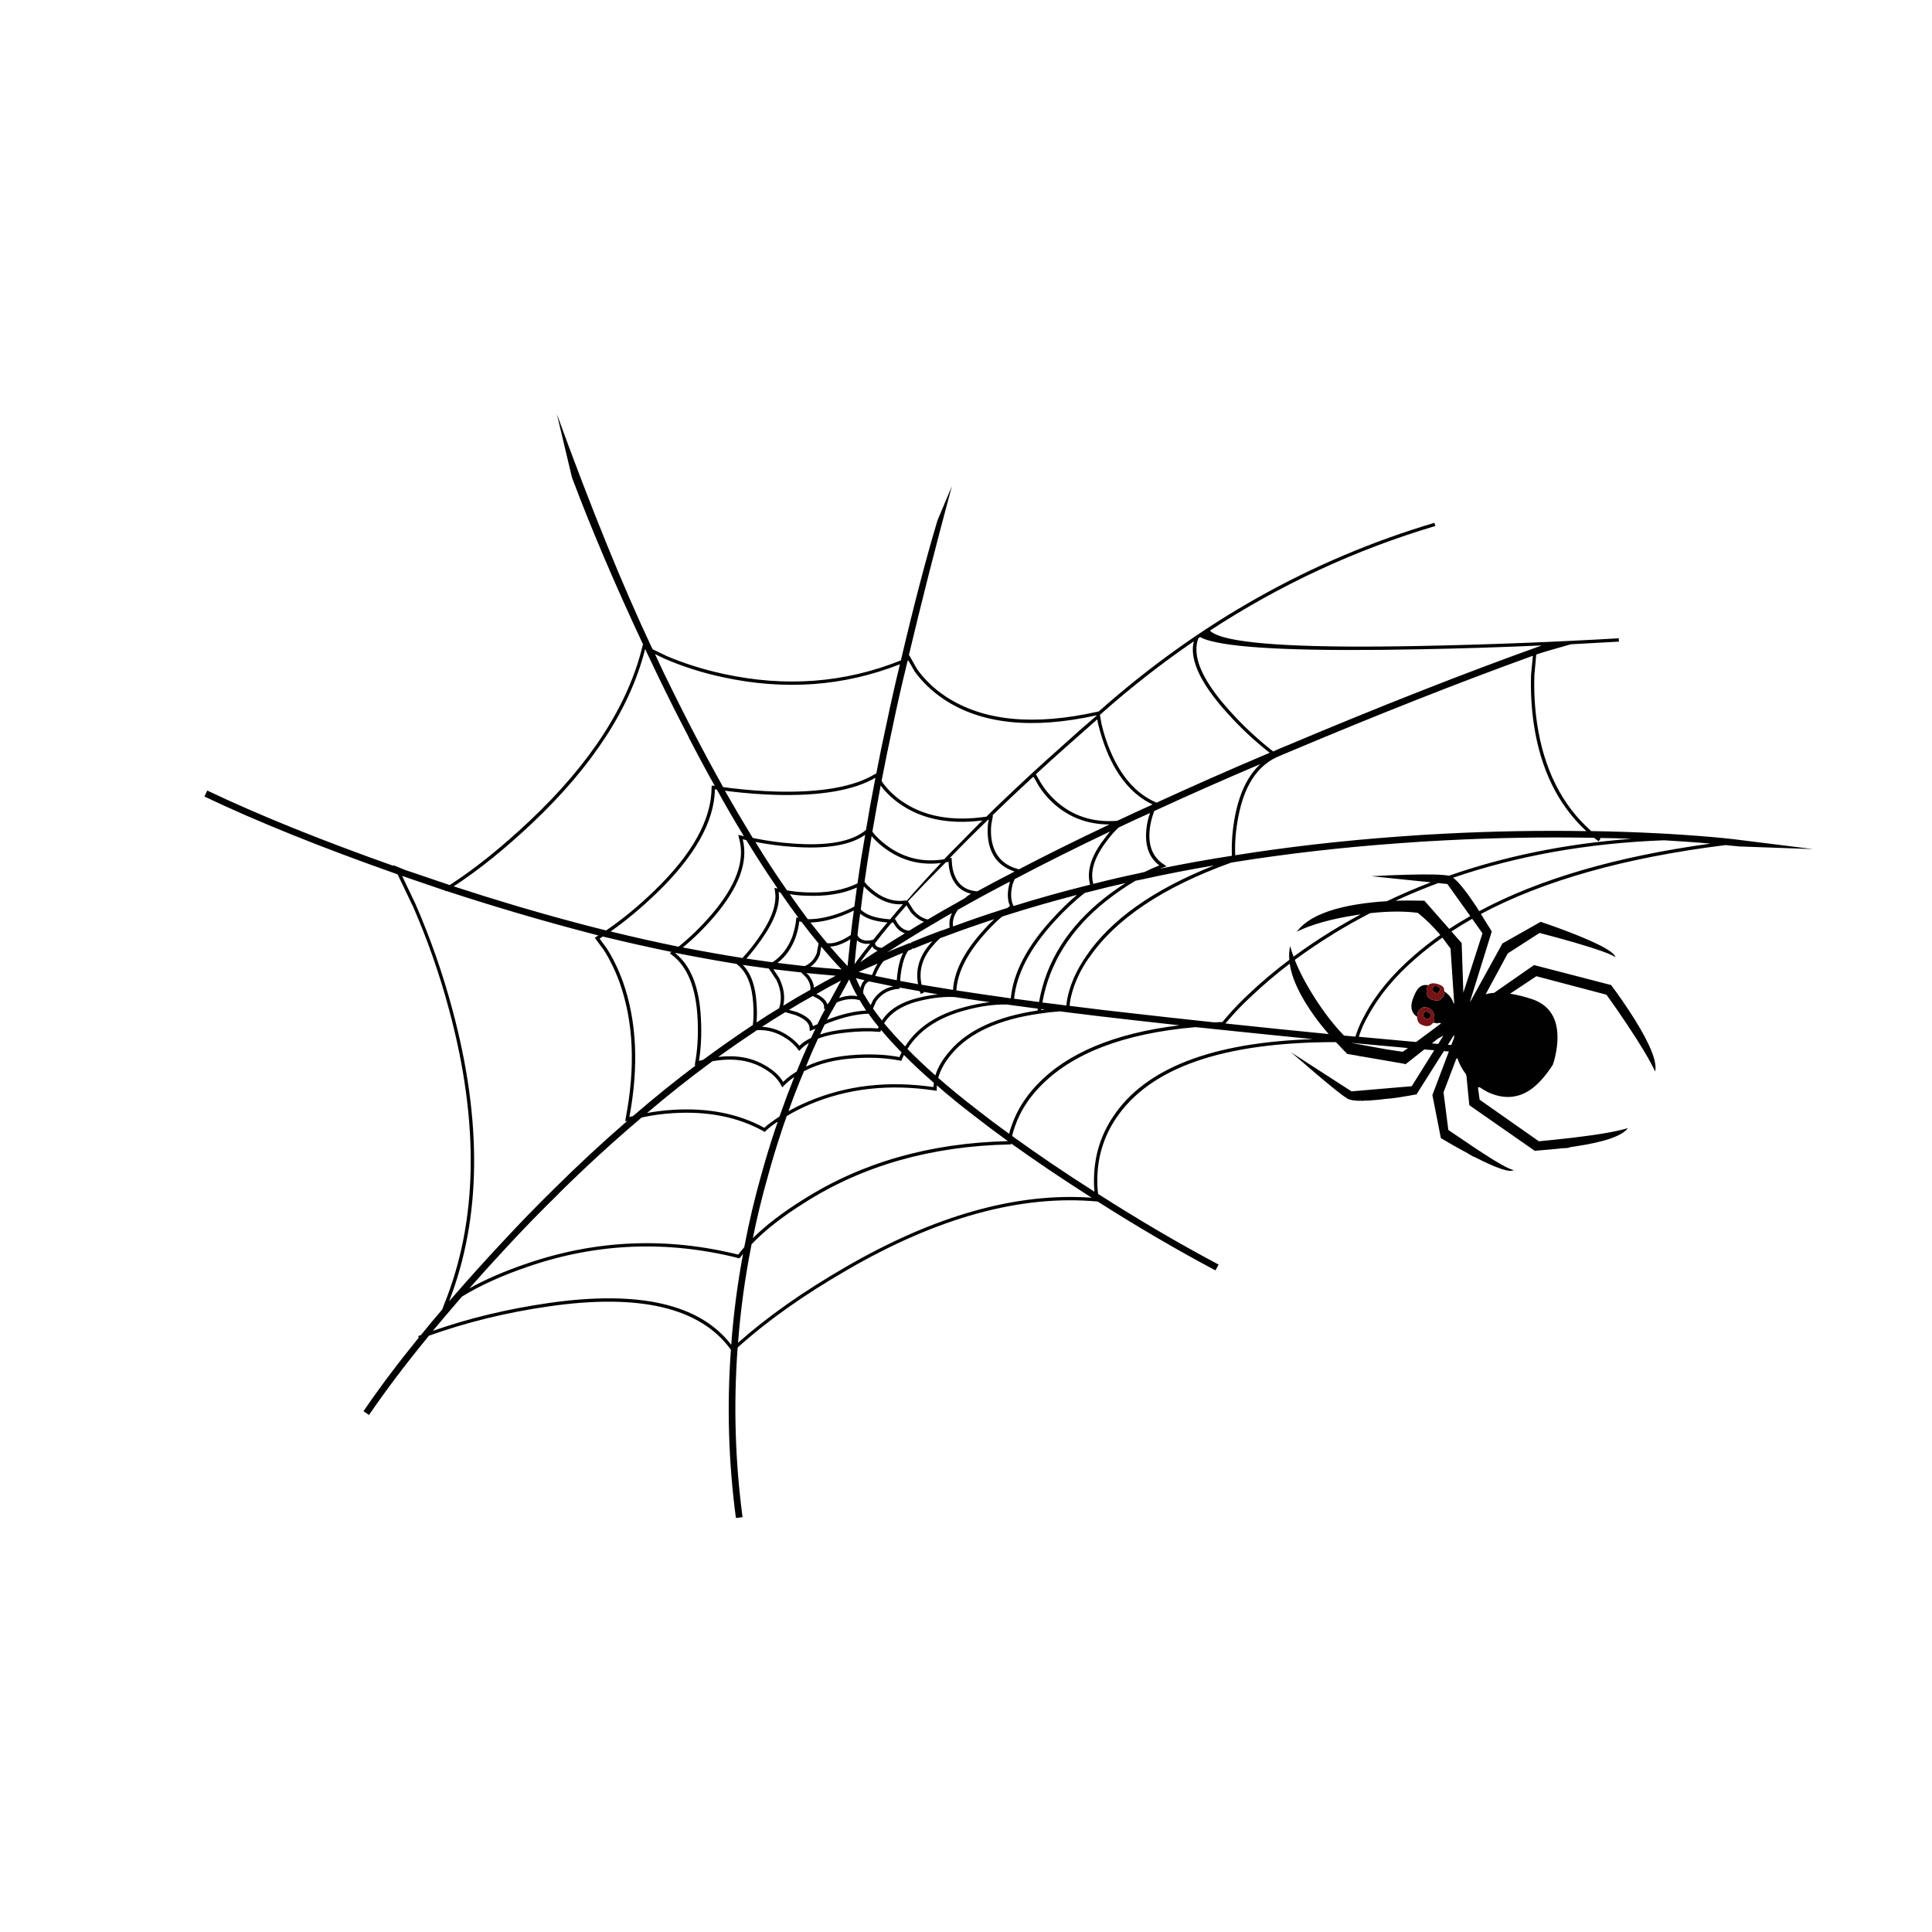 <?xml version="1.0" encoding="utf-8"?>
<!-- Generator: Adobe Illustrator 16.0.0, SVG Export Plug-In . SVG Version: 6.00 Build 0)  -->
<!DOCTYPE svg PUBLIC "-//W3C//DTD SVG 1.1//EN" "http://www.w3.org/Graphics/SVG/1.1/DTD/svg11.dtd">
<svg version="1.1" id="Layer_1" xmlns="http://www.w3.org/2000/svg" xmlns:xlink="http://www.w3.org/1999/xlink" x="0px" y="0px"
	 width="300px" height="300px" viewBox="0 0 300 300" enable-background="new 0 0 300 300" xml:space="preserve">
<g>
	<path fill-rule="evenodd" clip-rule="evenodd" fill="#010101" d="M222.525,158.822c0.053-0.12,0.121-0.249,0.207-0.387
		l-0.025-0.698c-0.053-0.551-0.311-0.938-0.775-1.163c-0.482-0.205-0.861-0.224-1.137-0.051c-0.258,0.138-0.482,0.396-0.672,0.775
		c-0.035,0.207-0.061,0.404-0.078,0.594c-0.293-0.207-0.498-0.422-0.619-0.646c-0.361-0.569-0.354-1.335,0.025-2.3
		c0.379-1.033,0.811-1.653,1.293-1.86c0.275-0.138,0.619-0.173,1.033-0.103c-0.07,0.086-0.121,0.189-0.156,0.31
		c-0.137,0.396-0.146,0.774-0.025,1.137c0.086,0.396,0.318,0.654,0.697,0.774c0.449,0.139,0.793,0.189,1.035,0.156
		c0.291-0.069,0.559-0.303,0.801-0.698c0.086-0.206,0.137-0.431,0.154-0.672l-0.025-0.052c0.758,0.5,1.24,1.119,1.445,1.86
		l0.104,0.026l-0.568-8.526l-1.266-1.706c-1.457,1.019-2.826,2.087-4.107,3.204c-3.273,2.825-5.762,5.831-7.467,9.018
		c-0.551,0.965-0.973,1.894-1.268,2.79v0.025c-0.051,0.121-0.094,0.241-0.129,0.362c3.004,0.282,5.967,0.554,8.889,0.813
		l3.875-2.881c-0.051-0.017-0.094-0.033-0.129-0.051c-0.051-0.035-0.104-0.043-0.154-0.026c-0.086,0-0.182,0.009-0.285,0.026
		c-0.051,0.018-0.104,0.043-0.154,0.077c-0.018-0.052-0.018-0.087,0-0.104C222.871,158.849,222.699,158.84,222.525,158.822z
		 M210.537,162c-0.229-0.023-0.457-0.045-0.684-0.064l0.012,0.014c1.689,0.31,3.523,0.646,5.504,1.008l2.455,0.361l0.801-0.581
		C215.961,162.497,213.266,162.252,210.537,162z M194.234,154.766c-1.172,1.086-2.205,2.146-3.101,3.179l-0.853,0.981
		c5.477,0.585,10.82,1.132,16.031,1.641c-0.771-0.889-1.482-1.779-2.131-2.674c-2.264-3.129-3.568-5.879-3.914-8.255
		C198.111,151.278,196.1,152.988,194.234,154.766z M206.973,145.052h0.025c-2.088,1.283-4.068,2.617-5.943,4.004
		c0.713,1.809,1.729,3.747,3.049,5.813c1.465,2.309,2.994,4.284,4.586,5.931c0.59,0.056,1.18,0.111,1.771,0.167
		c0.051-0.172,0.111-0.344,0.18-0.517c0.311-0.93,0.75-1.894,1.318-2.894l-0.025,0.025c1.738-3.238,4.271-6.295,7.596-9.172
		c1.285-1.123,2.658-2.2,4.121-3.229c-1.088-1.299-2.254-2.445-3.502-3.436c-2.115-0.273-4.582-0.256-7.402,0.052
		C210.783,142.813,208.857,143.898,206.973,145.052z M191.779,126.682c0.707-3.6,2.016-6.279,3.928-8.036
		c-5.753,2.446-11.188,4.849-16.303,7.208c-0.069,0.017-0.129,0.043-0.182,0.078l-0.025,0.104c-0.327,0.878-0.543,1.731-0.646,2.558
		c-0.326,2.618,0.396,4.496,2.171,5.632l0.413,0.285l-0.465,0.181c-0.189,0.051-0.379,0.121-0.568,0.207
		c3.651-0.758,7.381-1.43,11.188-2.016C191.203,130.919,191.366,128.852,191.779,126.682z M197.696,116.683
		c0.638-0.293,1.284-0.569,1.938-0.827c14.623-6.167,27.877-11.377,39.764-15.631c-6.184,0.276-12.445,0.474-18.783,0.594
		c-17.26,0.345-28.138-0.086-32.633-1.292c-0.695-0.181-1.237-0.384-1.629-0.607c-0.09,0.061-0.18,0.121-0.271,0.181
		c-0.228,0.597-0.327,1.238-0.298,1.925c0.068,2.48,1.775,5.581,5.116,9.301C193.02,112.686,195.285,114.805,197.696,116.683z
		 M225.639,136.292c0.797,0.586,1.955,2.016,3.477,4.29l0.568,0.904c9.297-4.981,21.268-8.478,35.914-10.49
		c-1.328-0.12-2.773-0.232-4.342-0.335c-0.93-0.069-1.895-0.129-2.893-0.181C246.568,130.925,235.66,132.863,225.639,136.292z
		 M212.967,136.061c1.705-0.104,3.514-0.181,5.426-0.232c3.465-0.096,5.66-0.044,6.588,0.155c8.762-3.06,18.211-4.973,28.344-5.736
		c-1.637-0.069-3.281-0.112-4.936-0.129c0.053,0.034,0.104,0.068,0.156,0.103l-0.311,0.414c-0.242-0.173-0.475-0.354-0.697-0.543
		c-0.088,0-0.164,0-0.232,0c-7.512-0.137-15.107-0.008-22.789,0.388c-2.498,0.121-4.961,0.275-7.389,0.465
		c-8.803,0.638-17.295,1.611-25.477,2.92c-0.189,0.035-0.37,0.069-0.543,0.103c-10.576,3.824-17.914,8.75-22.013,14.779h-0.025
		c-1.31,1.895-2.206,3.806-2.688,5.736c-0.172,0.654-0.267,1.223-0.284,1.705c3.203,0.414,6.614,0.818,10.231,1.215h0.026
		c3.393,0.396,6.967,0.792,10.723,1.188c0.482,0.052,0.965,0.104,1.446,0.155c0.017,0,0.034,0,0.052,0
		c0.396-0.017,0.81-0.034,1.24-0.052l0.93-1.085c0.914-1.051,1.955-2.127,3.127-3.229c1.955-1.855,4.064-3.634,6.33-5.335
		c-0.063-0.76-0.02-1.479,0.129-2.158c0.146,0.542,0.324,1.097,0.529,1.667c1.852-1.365,3.803-2.678,5.852-3.94
		c1.504-0.92,3.031-1.799,4.588-2.635c-0.277,0.042-0.559,0.085-0.84,0.129c-3.756,0.586-6.787,1.438-9.096,2.558
		c1.774-2.36,5.607-3.867,11.498-4.521c0.811-0.091,1.643-0.16,2.492-0.207c2.225-1.059,4.498-2.037,6.822-2.933L212.967,136.061z
		 M216.699,139.872c0.65-0.026,1.309-0.039,1.977-0.039l2.506,0.026l3.852,4.379c1.045-0.685,2.135-1.349,3.268-1.989l-3.553-4.974
		l-1.42-0.155C221.072,137.961,218.863,138.878,216.699,139.872z M237.744,104.746v-0.026l0.283-2.894
		c-11.436,4.134-24.096,9.129-37.98,14.985c-0.637,0.258-1.266,0.525-1.885,0.801c-3.015,1.447-4.971,4.504-5.865,9.172
		c-0.414,2.102-0.577,4.108-0.491,6.02c8.112-1.292,16.526-2.256,25.243-2.894c2.445-0.19,4.918-0.344,7.414-0.465
		c7.373-0.378,14.66-0.508,21.859-0.388c-4.393-4.064-7.115-9.62-8.164-16.665C237.797,109.896,237.658,107.347,237.744,104.746z
		 M251.361,99.113l0.025,0.517c-2.48,0.138-4.971,0.275-7.467,0.414c-2.895,0.81-4.713,1.352-5.453,1.627h0.078l-0.283,3.101
		c-0.088,2.566,0.051,5.081,0.412,7.544c1.068,7.148,3.875,12.729,8.424,16.742c0.068,0,0.146,0,0.232,0
		c3.375,0.052,6.727,0.164,10.051,0.336c1.377,0.068,2.695,0.146,3.953,0.232c3.031,0.207,5.623,0.431,7.777,0.672
		c0.361,0.034,4.504,0.551,12.426,1.55l-11.471-0.413c-0.344-0.035-0.697-0.069-1.059-0.104c-0.346-0.034-0.707-0.068-1.086-0.104
		c-15.586,1.942-28.242,5.508-37.969,10.697l1.693,2.713l-3.385,10.903l0.078-0.051l4.961-8.992l5.941-3.359
		c1.896,0.638,3.789,1.335,5.686,2.093c3.807,1.533,5.777,2.669,5.916,3.41c-0.568-0.448-2.695-1.214-6.383-2.3
		c-1.859-0.534-3.66-1.025-5.398-1.472l-4.936,3.177l-3.436,6.356c0.361-0.121,0.801-0.197,1.316-0.232l6.201-4.315l11.963,3.1
		c1.258,1.672,2.498,3.48,3.721,5.426c2.412,3.894,3.453,6.563,3.125,8.01c-0.758-1.652-2.238-4.134-4.443-7.44
		c-1.102-1.653-2.145-3.152-3.125-4.495l-10.879-2.869l-4.082,2.713c1.033,0.156,2.154,0.432,3.359,0.827
		c2.652,0.879,3.988,2.851,4.004,5.917c0,0.947-0.119,1.955-0.361,3.022c-0.121,0.534-0.25,0.974-0.387,1.318
		c-1.223,1.86-2.438,3.178-3.645,3.952c-1.945,1.241-4.082,1.327-6.406,0.259c-0.432-0.224-0.861-0.481-1.293-0.774
		c-0.086,0-0.172,0.018-0.258,0.051l0.258,1.887l9.199,6.459c1.619-0.154,3.41-0.345,5.373-0.568
		c3.91-0.465,6.727-0.956,8.449-1.473c-0.895,1.206-3.582,2.145-8.061,2.816c-0.293,0.052-0.578,0.095-0.854,0.129
		c-0.275,0.121-0.594,0.172-0.955,0.154c-1.482,0.156-2.902,0.285-4.264,0.389c-0.086,0-0.164,0.017-0.232,0.052
		c-0.018-0.019-0.043-0.026-0.078-0.026c-0.016-0.017-0.025-0.017-0.025,0l-10.154-7.079l-0.439-4.495
		c-0.033-0.104-0.061-0.207-0.076-0.311c-0.586-0.74-1.035-1.576-1.344-2.506c-0.053,0.034-0.113,0.086-0.182,0.154l-1.963,5.168
		l0.748,5.84c1.447,0.98,2.938,1.988,4.471,3.021c3.082,2.033,4.979,3.102,5.684,3.205c-0.619,0.412-2.635-0.259-6.045-2.016
		c-0.242-0.07-0.5-0.199-0.775-0.389c-0.139-0.068-0.25-0.137-0.336-0.205c-1.43-0.759-2.816-1.543-4.16-2.352l-1.316-6.691
		l2.557-6.758c-0.26-0.021-0.518-0.043-0.775-0.064l-4.264,6.744h-0.154c-0.604,0.12-1.498,0.275-2.688,0.465
		c-0.672,0.104-1.283,0.172-1.834,0.207h-0.051c-0.742,0.104-1.404,0.172-1.99,0.207c-0.225,0.017-0.422,0.033-0.594,0.051
		c-0.328,0.018-0.637,0.025-0.93,0.025c-0.088,0.018-0.164,0.035-0.232,0.053c-0.018-0.018-0.018-0.035,0-0.053
		c-0.346,0.018-0.639,0.018-0.879,0c-0.189-0.033-0.346-0.051-0.465-0.051c-0.414-0.068-0.715-0.164-0.906-0.284
		c-0.688-0.396-2.35-1.714-4.984-3.954c-1.311-1.137-2.567-2.213-3.773-3.229l9.404,6.071l9.354-0.801l3.488-5.581
		c-0.512-0.042-1.023-0.085-1.537-0.129l-2.881,2.273v0.025c-0.189-0.033-0.379-0.077-0.568-0.129l-6.305-1.085
		c-0.086,0-0.172-0.009-0.258-0.026c-0.121-0.033-0.215-0.061-0.285-0.077l-1.68-0.284L207.617,162
		c-0.059-0.061-0.119-0.121-0.18-0.18c-17.49-0.008-28.876,3.945-34.157,11.859c-1.739,2.584-2.696,5.469-2.868,8.655
		c-0.051,1.153-0.017,2.179,0.104,3.075c0.035,0.017,0.068,0.033,0.104,0.051c6.339,4.049,12.54,7.682,18.604,10.902l-0.492,0.904
		c-5.959-3.168-12.057-6.734-18.292-10.695h-0.052c-11.816-1.086-24.761,2.455-38.833,10.619c-6.769,3.91-12.436,7.924-17,12.039
		c-0.017,0.053-0.026,0.113-0.026,0.182c-0.637,8.732-0.378,17.457,0.775,26.174l-1.034,0.129
		c-1.153-8.717-1.412-17.424-0.775-26.121c-4.702-6.529-14.116-8.777-28.24-6.744c-6.614,0.947-12.841,2.473-18.681,4.572
		c-0.068,0.086-0.138,0.182-0.207,0.285c-3.445,4.203-6.468,8.207-9.069,12.014l-0.853-0.594c2.48-3.635,5.339-7.441,8.578-11.42
		l-0.077-0.232c0.12-0.068,0.258-0.121,0.414-0.156c0.051-0.086,0.121-0.172,0.206-0.258c0.982-1.223,2.016-2.463,3.101-3.721
		l0.258-0.697c5.271-12.953,5.546-28.214,0.827-45.783c-1.464-5.512-3.359-10.929-5.684-16.251v0.025l-2.325-4.857
		c-0.052-0.017-0.095-0.034-0.129-0.051c-11.73-4.134-21.686-8.147-29.868-12.04l0.439-0.931c7.958,3.79,17.604,7.691,28.938,11.705
		l-0.078-0.129l1.912,0.775c0.396,0.138,0.81,0.276,1.24,0.414c1.86,0.638,3.712,1.266,5.555,1.886h-0.026
		c0.035,0.017,0.069,0.026,0.103,0.026c3.945-2.549,8.104-5.891,12.479-10.024c9.388-8.871,15.201-17.871,17.44-27l0.078-0.31
		l0.051,0.026c-4.375-9.336-8.061-17.992-11.059-25.967l-2.351-9.87c5.288,14.555,10.214,26.672,14.779,36.353
		c0.034,0.052,0.069,0.112,0.103,0.181l2.093,1.008h-0.026c2.842,1.206,5.822,2.144,8.94,2.816
		c9.628,2.101,18.801,1.404,27.517-2.093c0-0.017,0.009-0.034,0.026-0.051c2.015-8.578,3.91-15.821,5.684-21.729l2.222-5.271
		c-2.532,9.388-4.763,18.155-6.692,26.302l0.078-0.052l1.188,2.119c1.171,1.653,2.652,3.075,4.443,4.263
		c5.771,3.824,13.642,4.616,23.616,2.377l0.181-0.039c15.598-13.833,32.969-23.594,52.113-29.287l0.154,0.491
		c-12.422,3.696-24.097,9.113-35.021,16.252c0.286,0.275,0.748,0.534,1.383,0.775c3.893,1.413,14.348,1.946,31.367,1.602
		C231.068,100.095,241.318,99.699,251.361,99.113z M230.199,144.922l-1.602-2.248c-1.111,0.633-2.184,1.288-3.217,1.963l1.59,1.809
		l0.258,7.7L230.199,144.922z M221.313,158.125c-0.156-0.051-0.25-0.164-0.285-0.336c-0.051-0.137-0.043-0.283,0.025-0.439
		c0.053-0.137,0.146-0.224,0.285-0.258c0.154-0.035,0.336,0.009,0.543,0.129c0.189,0.086,0.275,0.225,0.258,0.414
		c0,0.103-0.018,0.197-0.053,0.283c-0.104,0.173-0.215,0.26-0.336,0.26C221.648,158.211,221.502,158.194,221.313,158.125z
		 M223.354,153.242c0.172,0.068,0.258,0.197,0.258,0.388c-0.018,0.103-0.053,0.198-0.104,0.284c-0.086,0.172-0.18,0.267-0.283,0.284
		c-0.104,0.034-0.25,0.009-0.439-0.078c-0.139-0.034-0.232-0.138-0.285-0.31c-0.035-0.138-0.035-0.284,0-0.439
		s0.146-0.24,0.336-0.258C222.99,153.096,223.164,153.139,223.354,153.242z M157.106,156.084c-0.259-0.034-0.509-0.068-0.749-0.104
		c-1.98-0.034-4.082,0.25-6.305,0.853c-4.272,1.103-7.32,3.118-9.146,6.046c1.292,1.327,2.739,2.695,4.34,4.108
		c0.379-1.257,1.128-2.522,2.248-3.798c2.773-3.238,7.312-5.331,13.616-6.278c0.018-0.104,0.034-0.198,0.051-0.284
		C159.75,156.438,158.398,156.256,157.106,156.084z M156.125,142.158c-0.189,0.051-0.371,0.111-0.543,0.181
		c-0.947,0.81-1.877,1.739-2.79,2.791c-2.688,3.048-4.117,5.934-4.29,8.656c2.583,0.396,5.4,0.809,8.449,1.239
		c0.379-3.944,2.506-8.035,6.382-12.272c1.31-1.447,2.609-2.713,3.901-3.798C163.463,139.936,159.759,141.004,156.125,142.158z
		 M163.488,124.666c-0.913-0.844-1.688-1.792-2.326-2.842v-0.026l-0.646-1.137c-0.052,0-0.103,0.008-0.155,0.025
		c-2.188,2.016-4.279,3.996-6.277,5.943h0.103l-0.259,1.395v0.026c-0.086,0.81-0.068,1.593,0.053,2.351
		c0.379,2.343,1.688,3.841,3.927,4.496l0.259,0.077l-0.026,0.052c4.393-2.291,9.104-4.625,14.133-7.002
		C168.862,128.025,165.934,126.905,163.488,124.666z M177.131,136.603h-0.026c-0.259,0.051-0.517,0.104-0.775,0.155
		c-1.481,0.861-2.988,1.895-4.521,3.101c-5.546,4.41-8.862,9.68-9.947,15.812c1.206,0.139,2.446,0.293,3.721,0.466
		c0.034-0.517,0.138-1.111,0.31-1.782c0.5-1.981,1.422-3.945,2.765-5.891c3.824-5.65,10.446-10.344,19.869-14.081
		C184.648,135.035,180.852,135.776,177.131,136.603z M171.498,139.445c1.102-0.862,2.195-1.637,3.281-2.326
		c-1.947,0.431-3.876,0.896-5.787,1.396c-0.19,0.034-0.371,0.077-0.543,0.129c-1.567,1.223-3.144,2.704-4.729,4.444
		c-3.789,4.151-5.873,8.147-6.252,11.988c1.239,0.172,2.531,0.346,3.875,0.518C162.429,149.34,165.813,143.958,171.498,139.445z
		 M171.162,130.686c0.396-0.568,0.801-1.094,1.214-1.576c-5.219,2.48-10.085,4.909-14.599,7.286h-0.025
		c-0.068,0.035-0.129,0.069-0.18,0.104l-0.285,0.672v-0.026c-0.396,1.396-0.371,2.566,0.078,3.514l0.025,0.026
		c3.703-1.154,7.484-2.213,11.342-3.178c0.173-0.052,0.354-0.095,0.543-0.129c-0.551-1.98,0.078-4.22,1.887-6.717V130.686z
		 M178.577,126.242c-1.43,0.637-2.816,1.275-4.159,1.912c-0.26,0.121-0.509,0.241-0.75,0.362c-0.74,0.706-1.438,1.524-2.093,2.455
		c-1.705,2.343-2.308,4.435-1.809,6.279c2.343-0.603,4.72-1.154,7.131-1.654c0.294-0.068,0.577-0.138,0.853-0.207
		c0.758-0.378,1.516-0.714,2.273-1.007c-1.652-1.241-2.316-3.187-1.988-5.84C178.121,127.801,178.301,127.034,178.577,126.242z
		 M148.373,154.844l-0.155-0.025c-1.619-0.069-3.307,0.104-5.064,0.517h-0.026c-2.859,0.654-4.806,1.843-5.839,3.565
		c0.964,1.154,2.05,2.352,3.255,3.592c1.895-2.98,5.021-5.03,9.378-6.149c1.292-0.345,2.549-0.586,3.773-0.724
		C151.818,155.344,150.044,155.085,148.373,154.844z M130.287,154.973c1.034-0.361,1.981-0.455,2.842-0.283
		c-0.517-0.896-0.939-1.766-1.266-2.609L130.287,154.973z M136.333,159.701c0.035-0.086,0.069-0.163,0.104-0.232
		c-0.585-0.706-1.111-1.395-1.576-2.066c-1.844,0.068-3.841,0.516-5.995,1.343v-0.025l-0.801,0.362
		c-0.035,0.068-0.069,0.137-0.104,0.205c-0.224,0.432-0.431,0.879-0.62,1.344c1.153-0.396,2.54-0.671,4.16-0.826
		C133.241,159.615,134.852,159.58,136.333,159.701z M134.499,156.911c-0.379-0.552-0.715-1.085-1.008-1.603
		c-0.999-0.292-2.119-0.206-3.359,0.259c-0.017,0-0.026,0.009-0.026,0.026l-0.207,0.104l-1.317,2.324v0.026
		c-0.069,0.104-0.121,0.216-0.155,0.335l0.232-0.129h0.026C130.77,157.462,132.708,157.014,134.499,156.911z M133.569,149.418
		c0.861-0.603,1.766-1.206,2.713-1.809c-0.413-0.138-0.689-0.353-0.827-0.646C134.783,147.79,134.154,148.609,133.569,149.418z
		 M133.62,153.423c0.104-0.534,0.311-0.938,0.62-1.214c-0.482-0.104-0.93-0.216-1.343-0.336
		C133.104,152.372,133.345,152.889,133.62,153.423z M134.938,152.39c-0.448,0.206-0.732,0.638-0.853,1.292
		c-0.035,0.172-0.052,0.344-0.052,0.517c0.069,0.12,0.138,0.241,0.207,0.362h0.026c0.275,0.498,0.586,1.007,0.93,1.523l0.388-0.826
		l0.026-0.026c0.758-1.119,1.792-1.809,3.101-2.067c-1.223-0.258-2.352-0.49-3.385-0.697
		C135.188,152.433,135.059,152.406,134.938,152.39z M135.816,150.452c0.155-0.31,0.311-0.585,0.465-0.827
		c-0.999,0.414-1.98,0.844-2.946,1.292c0.638,0.172,1.326,0.335,2.067,0.49L135.816,150.452z M130.959,146.447h-0.026
		c-0.758,0.344-1.438,0.525-2.041,0.542c0.913,1.068,1.817,2.076,2.713,3.023c0.138-1.378,0.284-2.765,0.439-4.16
		C131.7,146.059,131.338,146.257,130.959,146.447z M128.22,146.188c0.069,0.086,0.138,0.172,0.207,0.258
		c0.637,0.104,1.404-0.051,2.299-0.465c0.5-0.241,0.964-0.507,1.396-0.801c0-0.051,0-0.104,0-0.155
		c0.138-1.206,0.292-2.42,0.465-3.643c-0.775,0.396-1.645,0.757-2.609,1.085c-1.55,0.5-2.929,0.758-4.134,0.775
		C126.636,144.259,127.428,145.241,128.22,146.188z M134.886,146.55c-0.189,0.017-0.37,0.017-0.542,0
		c-0.534-0.069-0.956-0.25-1.266-0.542c-0.121,0.964-0.224,1.938-0.31,2.919c-0.035,0.258-0.061,0.517-0.078,0.775v0.026
		c0.103-0.155,0.207-0.301,0.31-0.439c0.672-0.913,1.378-1.834,2.119-2.765C135.033,146.542,134.955,146.55,134.886,146.55z
		 M137.806,143.243c-0.448-0.035-0.904-0.095-1.37-0.181c-1.223-0.224-2.179-0.621-2.868-1.188c-0.155,1.085-0.293,2.17-0.413,3.255
		c0,0.034,0,0.069,0,0.104c0.223,0.464,0.637,0.731,1.24,0.801c0.362,0.034,0.707,0.008,1.033-0.078
		c0.017-0.018,0.043-0.026,0.078-0.026l0.129-0.052c0.362-0.448,0.723-0.896,1.085-1.344
		C137.065,144.104,137.427,143.673,137.806,143.243z M139.718,153.346v0.181l-0.232,0.026c-1.482,0.12-2.636,0.774-3.462,1.963
		l0.026-0.025l-0.491,1.111c0.413,0.602,0.878,1.223,1.396,1.859c1.102-1.757,3.126-2.963,6.071-3.617
		c0.896-0.207,1.766-0.354,2.61-0.439c-0.758-0.138-1.499-0.267-2.222-0.387c0,0.034,0.017,0.077,0.052,0.129l-0.491,0.181
		c-0.052-0.155-0.104-0.292-0.155-0.413C141.733,153.725,140.7,153.535,139.718,153.346z M139.459,150.478v-0.026
		c0.189-1.034,0.448-1.869,0.775-2.506c-0.844,0.344-1.67,0.697-2.48,1.059c-0.189,0.069-0.371,0.146-0.542,0.232
		c-0.31,0.344-0.621,0.827-0.93,1.447v-0.025l-0.388,0.878c1.034,0.207,2.153,0.431,3.359,0.672
		C139.287,151.641,139.356,151.063,139.459,150.478z M138.71,143.243c-0.086,0-0.172,0.008-0.258,0.025
		c-0.914,1.068-1.774,2.136-2.583,3.204c0.034,0.345,0.284,0.569,0.749,0.671c0.086,0.018,0.181,0.035,0.285,0.052
		c0.086-0.069,0.172-0.129,0.258-0.181c0.069-0.052,0.155-0.077,0.258-0.077l-0.052-0.052c1.016-0.654,2.067-1.309,3.152-1.963
		c-0.052-0.017-0.104-0.034-0.155-0.051C139.675,144.595,139.124,144.053,138.71,143.243z M141.449,141.667l-0.026-0.026
		l-0.672-1.059c-0.637,0.723-1.257,1.438-1.86,2.144h0.129l0.078,0.155c0.361,0.741,0.844,1.24,1.447,1.499
		c0.241,0.086,0.456,0.129,0.646,0.129c0.74-0.465,1.498-0.922,2.273-1.37C142.724,142.864,142.052,142.374,141.449,141.667z
		 M145.997,145.672c-0.431,0.379-0.844,0.809-1.241,1.292c-1.567,1.826-2.118,3.807-1.653,5.943
		c1.515,0.258,3.143,0.525,4.883,0.801c0.172-2.807,1.645-5.779,4.418-8.914c0.654-0.757,1.317-1.447,1.989-2.067
		c-2.601,0.844-5.159,1.74-7.673,2.688C146.479,145.499,146.238,145.586,145.997,145.672z M144.369,146.627
		c0.138-0.172,0.275-0.335,0.414-0.49c-0.999,0.378-1.99,0.775-2.971,1.188l-0.052-0.129c-0.068,0.121-0.163,0.207-0.284,0.258
		c-0.155,0.051-0.301,0.104-0.439,0.155c-0.465,0.655-0.818,1.636-1.06,2.946c-0.103,0.603-0.172,1.189-0.207,1.756
		c0.879,0.173,1.809,0.345,2.791,0.517C142.129,150.606,142.732,148.54,144.369,146.627z M148.761,141.254
		c-0.637,0.844-0.895,1.713-0.775,2.609c2.566-0.948,5.176-1.843,7.829-2.688c0.189-0.069,0.388-0.129,0.595-0.181
		c0.12-0.103,0.259-0.207,0.413-0.31c-0.431-0.999-0.439-2.222-0.025-3.669v-0.051l0.025-0.078c-2.619,1.36-5.115,2.713-7.493,4.056
		C149.14,141.047,148.951,141.15,148.761,141.254z M147.469,144.018c-0.12-0.757,0-1.507,0.362-2.248
		c-1.05,0.586-2.067,1.18-3.048,1.783h-0.026c-2.411,1.429-4.685,2.833-6.82,4.211l-0.026-0.052
		c-0.034,0.052-0.069,0.094-0.103,0.129c1.068-0.465,2.162-0.913,3.281-1.344c0.121-0.069,0.25-0.069,0.388,0l-0.052-0.129
		c1.619-0.689,3.264-1.335,4.935-1.938v0.026c0.31-0.121,0.628-0.241,0.956-0.362C147.349,144.061,147.4,144.036,147.469,144.018z
		 M124.835,166.342c-0.034,0.051-0.06,0.12-0.077,0.207c-0.827,1.945-1.602,3.943-2.325,5.994c0.947-0.535,1.946-1.025,2.997-1.473
		c5.942-2.533,12.445-3.291,19.507-2.274c0.017-0.224,0.043-0.448,0.077-0.671h-0.025c-1.705-1.482-3.247-2.92-4.625-4.316
		c-0.12,0.242-0.232,0.482-0.335,0.725l-0.078,0.207l-0.206-0.053c-1.981-0.396-4.203-0.525-6.667-0.387
		C129.822,164.473,127.075,165.152,124.835,166.342z M127.032,161.277c-0.034,0.035-0.06,0.077-0.077,0.129v0.026
		c-0.637,1.36-1.24,2.757-1.809,4.185c2.187-1.05,4.823-1.662,7.906-1.834c2.429-0.138,4.633-0.018,6.614,0.362
		c0.103-0.259,0.215-0.5,0.336-0.724c-1.189-1.205-2.257-2.377-3.204-3.514c-0.017,0.035-0.025,0.078-0.025,0.129l-0.078,0.207
		l-0.207-0.025c-1.499-0.121-3.144-0.087-4.935,0.103C129.762,160.494,128.255,160.813,127.032,161.277z M123.544,157.635h0.025
		l-1.627-0.465c-0.052,0.017-0.095,0.043-0.129,0.077c-1.171,0.706-2.334,1.438-3.488,2.196c1.447,0.068,2.816,0.543,4.108,1.421
		c0.706,0.499,1.275,1.007,1.705,1.524c0.482-0.482,1.085-0.888,1.809-1.215c0.017-0.068,0.043-0.129,0.077-0.181
		c0.19-0.431,0.388-0.853,0.595-1.267l-0.879,0.389l-0.025-0.389C125.731,158.9,125.008,158.203,123.544,157.635z M126.98,155.051
		l-0.775-0.388c-1.223,0.672-2.455,1.387-3.695,2.145l1.188,0.336h0.026c1.533,0.603,2.368,1.335,2.506,2.196l0.724-0.311
		c0.017-0.068,0.043-0.137,0.077-0.207v0.026c0.207-0.448,0.414-0.878,0.62-1.292h0.026v-0.025l0.491-0.904l-0.181,0.104
		l-0.026-0.414C127.962,155.887,127.635,155.465,126.98,155.051z M126.773,154.354l0.465,0.232v0.025h0.026
		c0.654,0.413,1.05,0.854,1.188,1.317l0.181-0.129l0.181-0.284v0.025l1.783-3.281C129.306,152.914,128.031,153.613,126.773,154.354z
		 M117.395,160.063c-1.947,1.292-3.902,2.645-5.866,4.057c2.791-0.327,5.203,0.104,7.234,1.293c1.309,0.74,2.257,1.602,2.842,2.583
		c0.62-0.603,1.318-1.137,2.093-1.603c0.035-0.086,0.069-0.163,0.104-0.232c0.569-1.43,1.171-2.834,1.809-4.211
		c-0.517,0.293-0.947,0.629-1.292,1.008l-0.232,0.232l-0.181-0.258c-0.414-0.569-1-1.12-1.757-1.654v0.025
		c-1.43-0.981-2.962-1.43-4.599-1.343C117.498,159.994,117.446,160.028,117.395,160.063z M108.067,165.412l-0.181,0.051l0.051-0.413
		c0.379-2.085,0.508-4.349,0.388-6.796c-0.224-4.857-1.576-8.198-4.056-10.024l-0.258-0.207l0.258-0.207
		c-3.445-0.707-6.942-1.49-10.49-2.352h-0.026c-0.052-0.017-0.095-0.034-0.129-0.051c-0.189,0.121-0.362,0.232-0.517,0.336
		l1.059,1.447l0.026,0.026c0.982,1.533,1.826,3.273,2.532,5.219c2.153,6.098,2.489,13.1,1.007,21.006l0.517-0.13
		c0.121-0.104,0.241-0.198,0.362-0.284C101.746,170.329,104.898,167.788,108.067,165.412z M110.625,164.791
		c-0.138,0.104-0.267,0.198-0.387,0.284c-3.272,2.411-6.528,4.995-9.766,7.751c1.292-0.24,2.618-0.404,3.979-0.49
		c5.46-0.345,10.206,0.586,14.236,2.79c0.378-0.362,0.921-0.784,1.627-1.267c0.241-0.172,0.482-0.335,0.724-0.49
		c0.035-0.068,0.06-0.137,0.077-0.207c0.707-2.016,1.448-3.996,2.223-5.941c-0.586,0.412-1.128,0.869-1.628,1.369l-0.232,0.258
		l-0.181-0.311c-0.517-1.033-1.447-1.929-2.791-2.687C116.335,164.594,113.708,164.24,110.625,164.791z M114.579,149.857
		l-0.207-0.181c-3.065-0.5-6.166-1.059-9.301-1.679c-0.034-0.017-0.069-0.026-0.104-0.026c-0.034,0.017-0.069,0.035-0.103,0.052
		c2.428,1.929,3.755,5.332,3.979,10.206c0.121,2.325,0.017,4.496-0.31,6.512c0.224-0.07,0.448-0.129,0.671-0.182
		c0.138-0.104,0.275-0.207,0.414-0.311c2.412-1.773,4.814-3.453,7.208-5.037c0.035-0.035,0.061-0.053,0.078-0.053
		c0.121-1.051,0.138-2.179,0.051-3.385C116.766,152.967,115.974,150.994,114.579,149.857z M125.611,151.484
		c0.482,0.639,0.741,1.268,0.775,1.887c1.12-0.654,2.248-1.274,3.385-1.86c-1.499-0.138-3.014-0.275-4.547-0.413L125.611,151.484z
		 M127.316,148.204c-0.31,0.809-0.801,1.447-1.473,1.912c1.637,0.155,3.247,0.292,4.832,0.414c-1.051-1.103-2.102-2.282-3.152-3.54
		l-0.207,1.163V148.204z M121.012,151.898v0.025c0.706,1.465,0.913,2.877,0.62,4.238c1.378-0.861,2.756-1.672,4.134-2.43h-0.026
		c0.035-0.034,0.069-0.051,0.104-0.051c0.052-0.621-0.164-1.249-0.646-1.887l-0.801-0.801c-0.017,0-0.035,0-0.052,0
		c-1.412-0.155-2.833-0.318-4.263-0.491L121.012,151.898z M120.573,152.183l-1.188-1.782c-1.344-0.19-2.696-0.38-4.057-0.569
		c1.257,1.241,1.972,3.212,2.145,5.917c0.086,1.068,0.086,2.076,0,3.023c1.154-0.775,2.325-1.517,3.514-2.223
		C121.434,155.154,121.296,153.698,120.573,152.183z M124.112,143.063l-0.078,0.542v0.025c-0.121,0.706-0.301,1.396-0.542,2.067
		c-0.637,1.637-1.559,2.912-2.765,3.824c1.257,0.155,2.498,0.301,3.721,0.439c0.172,0.018,0.345,0.035,0.517,0.052
		c0.861-0.379,1.473-1.025,1.834-1.938c0-0.017,0.009-0.034,0.026-0.052l0.284-1.524c-0.861-1.034-1.714-2.11-2.558-3.23
		c-0.035-0.051-0.069-0.095-0.104-0.129C124.328,143.123,124.215,143.097,124.112,143.063z M121.271,138.722
		c-0.035-0.052-0.069-0.104-0.104-0.155l-0.258-0.051c0.258,2.033-0.637,4.495-2.688,7.389c-0.758,1.085-1.533,2.067-2.325,2.946
		c1.275,0.189,2.549,0.37,3.824,0.542c0.068,0.017,0.146,0.025,0.232,0.025c1.361-0.878,2.377-2.179,3.049-3.901
		c0.224-0.654,0.396-1.309,0.517-1.963l0.155-1.111l0.284,0.078h0.026C123.087,141.314,122.183,140.048,121.271,138.722z
		 M115.948,130.557c-0.018-0.052-0.035-0.086-0.052-0.104l-0.568-0.129c0.896,3.497-0.585,7.501-4.444,12.015
		c-1.55,1.809-3.169,3.401-4.857,4.78c3.118,0.603,6.184,1.146,9.198,1.628c0.017,0,0.034,0.008,0.051,0.025
		c0.861-0.93,1.705-1.981,2.532-3.152v-0.026c2.067-2.911,2.902-5.365,2.506-7.364l-0.051-0.361l0.491,0.103
		C119.151,135.646,117.55,133.175,115.948,130.557z M110.522,121.979l0.465,0.052c-1.36-2.429-2.721-4.961-4.082-7.596h0.026
		c-1.602-3.049-3.212-6.252-4.832-9.611c-0.603-1.257-1.197-2.506-1.783-3.747c-0.034-0.069-0.06-0.138-0.077-0.207l-0.078-0.026
		c-2.308,9.112-8.139,18.095-17.492,26.948c-4.271,4.031-8.345,7.312-12.221,9.844c3.325,1.085,6.614,2.11,9.87,3.075
		c4.651,1.377,9.215,2.626,13.694,3.746c0.034,0,0.069,0.008,0.103,0.026c2.48-1.688,4.961-3.729,7.441-6.124
		c5.942-5.719,8.922-11.084,8.939-16.097L110.522,121.979z M111.297,122.599l-0.284-0.026c-0.104,5.03-3.135,10.413-9.094,16.148
		c-2.377,2.291-4.746,4.263-7.105,5.917c3.531,0.861,7.019,1.645,10.464,2.351c0.034,0,0.068,0,0.103,0
		c1.774-1.43,3.479-3.092,5.116-4.986c3.858-4.513,5.271-8.492,4.237-11.937l-0.104-0.413l0.878,0.181
		c-1.395-2.273-2.781-4.659-4.16-7.157C111.332,122.642,111.314,122.616,111.297,122.599z M147.469,133.244h0.052l0.232-0.052
		l0.077,1.007c0.052,0.586,0.172,1.128,0.362,1.628c0.585,1.532,1.697,2.385,3.333,2.558l0.207,0.026
		c1.791-0.982,3.643-1.963,5.555-2.945v0.025c0.052-0.034,0.104-0.069,0.155-0.104l0.052-0.077
		c-2.291-0.758-3.635-2.368-4.031-4.832c-0.12-0.81-0.137-1.646-0.051-2.506l0.129-0.697c-0.052,0-0.095,0.008-0.129,0.026
		C151.327,129.316,149.347,131.298,147.469,133.244z M147.288,133.813c-0.155,0.035-0.301,0.069-0.439,0.104
		c-1.964,1.963-3.919,3.979-5.865,6.046c0,0.017,0.009,0.034,0.026,0.051l0.853,1.344c0.638,0.758,1.37,1.231,2.196,1.421
		c0.069-0.035,0.129-0.069,0.181-0.104c1.464-0.878,2.998-1.757,4.599-2.636h-0.026c0.31-0.172,0.621-0.344,0.93-0.517
		c0.327-0.276,0.663-0.525,1.008-0.749c-1.464-0.362-2.48-1.284-3.049-2.765c-0.207-0.551-0.336-1.137-0.388-1.756L147.288,133.813z
		 M133.156,137.171c0-0.017,0-0.035,0-0.052c0.344-2.463,0.74-4.961,1.188-7.493c-2.308,1.637-6.097,2.256-11.368,1.86h-0.026
		c-1.792-0.121-3.669-0.37-5.633-0.749h-0.025c1.602,2.618,3.212,5.082,4.831,7.39c0.018,0.034,0.043,0.077,0.078,0.129
		c0.981,0.172,1.98,0.275,2.997,0.31C128.315,138.704,130.968,138.24,133.156,137.171z M134.266,137.766l-0.129-0.129
		c-0.172,1.154-0.327,2.325-0.465,3.514c0,0.034,0,0.068,0,0.104c0.637,0.62,1.593,1.05,2.868,1.292
		c0.585,0.104,1.146,0.172,1.68,0.207c0.637-0.775,1.3-1.558,1.989-2.351c-1.533,0.121-3.04-0.345-4.522-1.396
		C135.188,138.644,134.714,138.23,134.266,137.766z M132.665,140.763c0.121-0.982,0.25-1.963,0.388-2.945
		c-2.188,0.982-4.815,1.404-7.88,1.266c-0.861-0.018-1.705-0.095-2.532-0.233c0.913,1.327,1.826,2.592,2.738,3.798
		c0.018,0.017,0.035,0.043,0.052,0.077c1.274,0.035,2.739-0.215,4.392-0.749C130.907,141.616,131.854,141.211,132.665,140.763z
		 M137.909,132.082c-0.913-0.603-1.722-1.3-2.428-2.093l-0.129-0.181c-0.414,2.412-0.784,4.789-1.111,7.131l0.388,0.465l0.026,0.026
		c0.43,0.43,0.878,0.818,1.344,1.163c1.533,1.085,3.101,1.49,4.702,1.215h0.052c-0.052,0.034-0.086,0.077-0.103,0.129
		c0.034-0.034,0.077-0.052,0.129-0.052c1.723-1.981,3.497-3.936,5.322-5.865c-0.035,0-0.061,0-0.078,0
		C143.06,134.364,140.355,133.718,137.909,132.082z M135.481,129.033c-0.017,0.035-0.026,0.069-0.026,0.103l0.414,0.517
		c0.688,0.741,1.464,1.404,2.325,1.989c2.515,1.688,5.322,2.282,8.423,1.783c0.534-0.586,1.093-1.163,1.679-1.731l3.901-3.953
		c0.121-0.104,0.241-0.215,0.361-0.335h-0.025c-5.219,0.654-9.525-0.233-12.918-2.662c-1.12-0.792-2.076-1.714-2.868-2.765
		C136.299,124.373,135.877,126.725,135.481,129.033z M135.92,120.868c0-0.035,0.008-0.069,0.026-0.104
		c-3.376,1.964-8.552,2.851-15.528,2.662c-2.239-0.069-4.521-0.241-6.847-0.517l-1.008-0.129c1.43,2.515,2.851,4.926,4.263,7.234
		c0.017,0.034,0.043,0.069,0.078,0.104l0.517,0.103c1.929,0.38,3.79,0.629,5.581,0.75c5.46,0.431,9.284-0.267,11.472-2.093v-0.025
		C134.903,126.233,135.386,123.572,135.92,120.868z M139.718,103.247v-0.026c0-0.035,0.009-0.06,0.026-0.077
		c-8.716,3.428-17.88,4.099-27.491,2.015c-3.152-0.672-6.167-1.628-9.043-2.868l-1.499-0.723c0.43,0.93,0.87,1.869,1.317,2.816
		c1.62,3.342,3.221,6.537,4.806,9.586c1.481,2.842,2.954,5.572,4.418,8.19v0.051l1.369,0.181c2.326,0.275,4.599,0.448,6.821,0.517
		c7.028,0.189,12.187-0.724,15.477-2.739l0.155-0.078c0.482-2.532,1.008-5.09,1.576-7.673
		C138.271,109.422,138.96,106.365,139.718,103.247z M170.541,112.574l-0.154-0.878c-1.533,1.344-3.101,2.73-4.703,4.16
		c-1.652,1.464-3.264,2.92-4.831,4.367l0.749,1.317c0.621,1.017,1.369,1.929,2.248,2.739c2.619,2.411,5.83,3.47,9.638,3.178
		c0.155-0.086,0.318-0.164,0.491-0.232c1.602-0.758,3.264-1.524,4.986-2.3h0.025c-3.049-1.429-5.416-4.177-7.105-8.242
		c-0.533-1.309-0.973-2.67-1.317-4.083L170.541,112.574z M170.283,111.127v-0.052c-10.025,2.205-17.939,1.37-23.744-2.506
		c-1.843-1.241-3.368-2.705-4.573-4.393v-0.026l-0.904-1.576c-0.052,0.018-0.104,0.043-0.155,0.078c0,0.017,0,0.035,0,0.052
		c-0.052,0.241-0.112,0.5-0.181,0.775c-0.758,3.101-1.447,6.149-2.067,9.146c-0.62,2.859-1.197,5.675-1.731,8.449
		c-0.017,0.052-0.026,0.112-0.026,0.181l0.181,0.31c0.775,1.05,1.722,1.972,2.842,2.765c3.445,2.445,7.854,3.272,13.228,2.48h0.027
		c0.206-0.224,0.422-0.439,0.646-0.646l0.646-0.646c1.792-1.722,3.652-3.479,5.581-5.271c1.705-1.567,3.472-3.161,5.297-4.78
		C167.02,113.952,168.664,112.505,170.283,111.127z M185.243,101.387c-0.058-0.64-0.011-1.243,0.142-1.809
		c-5.023,3.434-9.886,7.241-14.584,11.42l0.025,0.129v0.052l0.232,1.317v-0.025c0.326,1.395,0.758,2.73,1.291,4.004
		c1.688,4.065,4.066,6.77,7.132,8.113l0.103,0.051c5.495-2.532,11.352-5.116,17.57-7.751c-2.359-1.843-4.573-3.918-6.641-6.227
		C187.224,107.011,185.467,103.919,185.243,101.387z M222.346,162.014c0.326,0.032,0.654,0.063,0.982,0.09l0.801-1.291
		c-0.275,0.138-0.561,0.293-0.854,0.465L222.346,162.014z M224.826,162.233c0.176,0.012,0.354,0.024,0.529,0.038l0.451-1.176
		l-0.025-0.387L224.826,162.233z M164.573,157.04c-1.12,0.086-2.179,0.207-3.179,0.362h-0.025
		c-6.234,0.896-10.73,2.936-13.486,6.123c-1.12,1.291-1.852,2.574-2.196,3.85c1.826,1.602,3.849,3.256,6.071,4.961l0.026,0.025
		c1.532,1.206,3.169,2.438,4.909,3.695c0.104-0.432,0.25-0.896,0.439-1.396c0.774-2.221,2.058-4.279,3.85-6.174
		c4.685-4.961,12.074-8.053,22.168-9.275c-2.377-0.259-4.686-0.518-6.924-0.775c-3.704-0.414-7.192-0.827-10.465-1.24
		C165.365,157.144,164.97,157.092,164.573,157.04z M156.512,177.193c-1.911-1.378-3.703-2.722-5.373-4.031
		c-2.067-1.584-3.954-3.125-5.659-4.625c-0.017,0.19-0.025,0.371-0.025,0.543v0.311l-0.284-0.053
		c-7.097-1.067-13.608-0.335-19.533,2.197c-1.24,0.533-2.394,1.119-3.462,1.757c-0.035,0.052-0.061,0.12-0.078,0.206
		c-0.258,0.707-0.508,1.43-0.75,2.17v0.026c-0.792,2.36-1.507,4.72-2.144,7.079c-0.896,3.152-1.663,6.313-2.3,9.482
		c1.998-1.98,4.582-3.961,7.751-5.941C133.75,180.526,144.369,177.486,156.512,177.193z M157.003,177.555v0.155h-0.259
		c-12.126,0.259-22.728,3.272-31.805,9.042c-3.445,2.154-6.192,4.307-8.242,6.461c-0.017,0.104-0.034,0.207-0.051,0.309
		c-0.982,4.996-1.662,9.992-2.042,14.986c4.53-4.031,10.094-7.949,16.691-11.756c13.814-8.01,26.553-11.601,38.213-10.774
		c-2.273-1.446-4.547-2.937-6.82-4.47C160.689,180.146,158.795,178.829,157.003,177.555z M71.792,201.299
		c-0.19,0.189-0.371,0.389-0.543,0.594c-1.395,1.621-2.738,3.205-4.03,4.756c5.633-1.965,11.618-3.402,17.957-4.316
		c14.038-2.016,23.495,0.146,28.369,6.486c0.345-4.703,0.956-9.406,1.834-14.107c-0.155,0.189-0.301,0.371-0.439,0.543l-0.104,0.129
		l-0.155-0.025c-11.093-2.791-21.979-2.352-32.659,1.316C77.976,198.053,74.565,199.594,71.792,201.299z M104.476,172.852
		c-1.653,0.104-3.264,0.328-4.832,0.673c-0.121,0.086-0.241,0.181-0.362,0.284v0.025c-4.168,3.531-8.336,7.355-12.505,11.473v0.025
		c-2.653,2.584-5.288,5.287-7.907,8.113c-2.101,2.256-4.099,4.461-5.994,6.613c2.532-1.412,5.529-2.703,8.991-3.875
		c10.731-3.668,21.651-4.125,32.761-1.369c0.293-0.379,0.603-0.758,0.93-1.137c0.017-0.121,0.043-0.242,0.078-0.361
		c0.689-3.617,1.542-7.227,2.558-10.826c0.654-2.377,1.378-4.755,2.17-7.131c0.138-0.396,0.275-0.793,0.413-1.189
		c-0.069,0.035-0.129,0.078-0.181,0.129v-0.025c-0.758,0.517-1.326,0.965-1.705,1.344l-0.129,0.154l-0.18-0.104
		C114.604,173.447,109.902,172.508,104.476,172.852z M62.439,136.008l2.093,4.393c2.325,5.356,4.229,10.8,5.71,16.33
		c4.667,17.311,4.504,32.408-0.491,45.293c0.034-0.035,0.077-0.07,0.129-0.104c0.189-0.242,0.387-0.475,0.594-0.699
		c2.377-2.738,4.926-5.563,7.648-8.475c2.635-2.842,5.279-5.563,7.932-8.164c3.789-3.754,7.579-7.269,11.368-10.541l-0.336,0.077
		l0.052-0.388c1.55-7.957,1.249-14.994-0.904-21.108c-0.688-1.895-1.516-3.6-2.48-5.116l-1.396-1.886l0.233-0.155
		c0.103-0.086,0.215-0.155,0.335-0.207c-4.22-1.085-8.518-2.274-12.893-3.565c-3.497-1.034-7.036-2.136-10.619-3.307
		c-0.052-0.017-0.086-0.026-0.104-0.026c-0.034,0.017-0.06,0.034-0.077,0.052l-0.078-0.104c-1.757-0.603-3.522-1.206-5.297-1.809
		C63.378,136.345,62.904,136.181,62.439,136.008z M186.975,159.624c-0.465-0.052-0.922-0.095-1.369-0.13
		c-11.18,0.982-19.258,4.1-24.236,9.354c-1.74,1.826-2.988,3.824-3.746,5.994c-0.207,0.568-0.361,1.085-0.465,1.551
		c1.912,1.378,3.944,2.799,6.098,4.263c2.238,1.516,4.469,2.979,6.691,4.393c-0.086-0.81-0.104-1.723-0.051-2.739
		c0.172-3.272,1.153-6.244,2.945-8.914c4.977-7.51,15.313-11.523,31.004-12.04c-5.012-0.499-10.154-1.024-15.425-1.575
		C187.939,159.727,187.457,159.676,186.975,159.624z M162.273,156.756c-0.207-0.035-0.404-0.061-0.594-0.078
		c-0.018,0.053-0.025,0.104-0.025,0.155C161.844,156.799,162.05,156.773,162.273,156.756z"/>
	<path fill-rule="evenodd" clip-rule="evenodd" fill="#781214" d="M221.777,152.984c0.154-0.156,0.352-0.251,0.594-0.285
		c0.379-0.051,0.826,0.043,1.344,0.285c0.396,0.172,0.576,0.49,0.543,0.955l0.025,0.052c-0.018,0.241-0.068,0.466-0.154,0.672
		c-0.242,0.396-0.51,0.629-0.801,0.698c-0.242,0.033-0.586-0.018-1.035-0.156c-0.379-0.12-0.611-0.379-0.697-0.774
		c-0.121-0.362-0.111-0.741,0.025-1.137C221.656,153.174,221.707,153.07,221.777,152.984z M222.525,158.822
		c-0.396,0.535-0.938,0.655-1.627,0.362c-0.396-0.121-0.654-0.37-0.775-0.749c-0.051-0.172-0.078-0.354-0.078-0.543
		c0.018-0.189,0.043-0.387,0.078-0.594c0.189-0.379,0.414-0.638,0.672-0.775c0.275-0.173,0.654-0.154,1.137,0.051
		c0.465,0.225,0.723,0.612,0.775,1.163l0.025,0.698C222.646,158.573,222.578,158.702,222.525,158.822z M223.354,153.242
		c-0.189-0.104-0.363-0.146-0.518-0.129c-0.189,0.018-0.301,0.103-0.336,0.258s-0.035,0.302,0,0.439
		c0.053,0.172,0.146,0.275,0.285,0.31c0.189,0.087,0.336,0.112,0.439,0.078c0.104-0.018,0.197-0.112,0.283-0.284
		c0.051-0.086,0.086-0.182,0.104-0.284C223.611,153.439,223.525,153.311,223.354,153.242z M221.313,158.125
		c0.189,0.069,0.336,0.086,0.438,0.053c0.121,0,0.232-0.087,0.336-0.26c0.035-0.086,0.053-0.181,0.053-0.283
		c0.018-0.189-0.068-0.328-0.258-0.414c-0.207-0.12-0.389-0.164-0.543-0.129c-0.139,0.034-0.232,0.121-0.285,0.258
		c-0.068,0.156-0.076,0.303-0.025,0.439C221.063,157.961,221.156,158.074,221.313,158.125z"/>
</g>
</svg>
